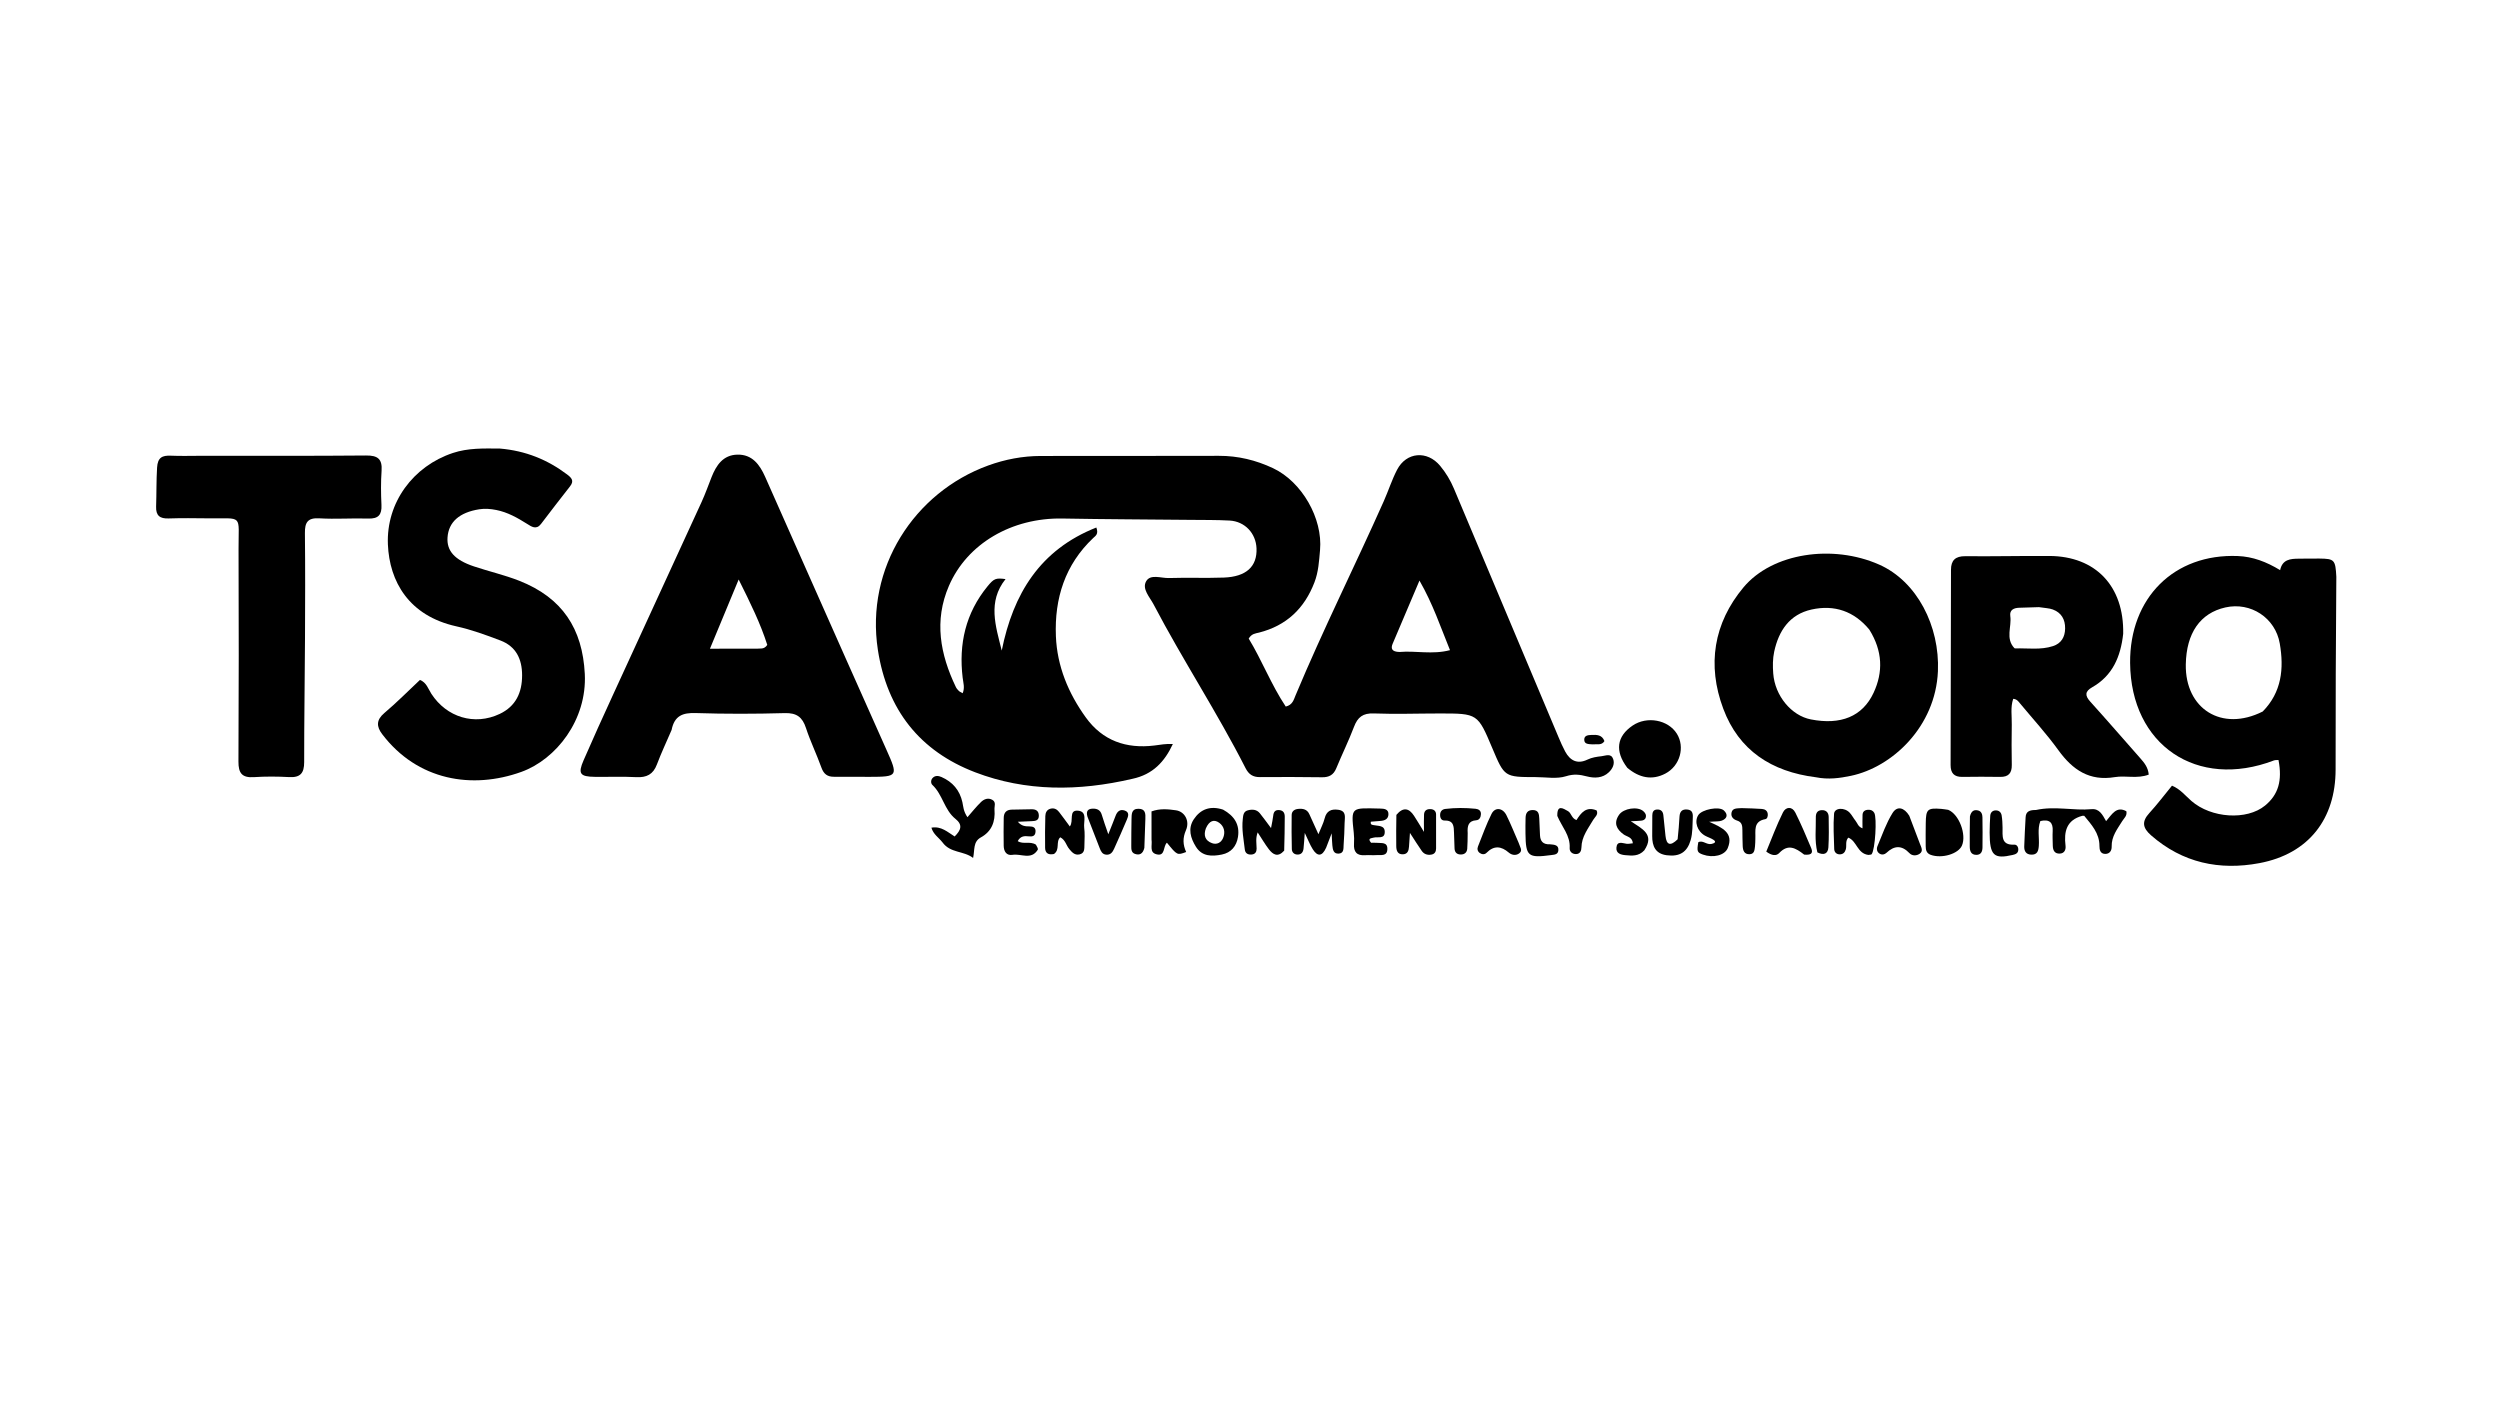 <svg version="1.1" id="Layer_1" xmlns="http://www.w3.org/2000/svg" xmlns:xlink="http://www.w3.org/1999/xlink" x="0px" y="0px"
	 width="100%" viewBox="0 0 1024 576" enable-background="new 0 0 1024 576" xml:space="preserve">
<path fill="#000000" opacity="1" stroke="none" 
	d="
M463.798,319.012 
	C441.828,324.143 420.147,324.251 399.461,316.341 
	C376.813,307.682 363.361,290.78 359.577,266.2 
	C354.408,232.617 374.458,201.695 404.748,190.672 
	C411.654,188.159 418.872,186.781 426.262,186.767 
	C450.59,186.722 474.918,186.786 499.245,186.707 
	C507.072,186.682 514.411,188.463 521.447,191.775 
	C533.229,197.32 541.861,212.335 540.687,225.334 
	C540.284,229.794 540.058,234.211 538.397,238.538 
	C534.263,249.307 526.892,256.256 515.702,259.111 
	C514.273,259.476 512.694,259.504 511.469,261.56 
	C516.872,270.427 520.709,280.514 526.643,289.411 
	C529.46,288.735 529.913,286.605 530.646,284.851 
	C541.886,257.959 554.949,231.896 566.797,205.281 
	C568.69,201.028 570.103,196.541 572.241,192.423 
	C576.03,185.125 584.56,184.404 589.876,190.796 
	C592.219,193.614 594.107,196.747 595.544,200.169 
	C609.79,234.102 624.078,268.017 638.368,301.932 
	C639.208,303.925 640.067,305.923 641.095,307.822 
	C643.128,311.58 646.124,313.113 650.22,311.135 
	C652.081,310.237 654.026,309.97 656.009,309.741 
	C657.741,309.54 659.884,308.45 660.753,310.896 
	C661.481,312.945 660.497,314.868 658.993,316.314 
	C656.423,318.782 653.076,318.808 650.041,318.025 
	C647.061,317.257 644.669,316.919 641.439,317.945 
	C637.647,319.15 633.196,318.306 629.031,318.3 
	C616.239,318.283 616.239,318.273 611.259,306.466 
	C605.266,292.254 605.266,292.237 589.688,292.236 
	C580.691,292.236 571.683,292.569 562.7,292.226 
	C558.239,292.055 556.1,293.752 554.6,297.708 
	C552.419,303.461 549.678,308.999 547.334,314.695 
	C546.216,317.411 544.391,318.404 541.54,318.365 
	C533.043,318.251 524.544,318.224 516.047,318.301 
	C513.182,318.327 511.475,317.179 510.179,314.633 
	C498.544,291.767 484.423,270.295 472.519,247.577 
	C470.925,244.535 467.666,241.236 469.465,238.084 
	C471.214,235.018 475.587,236.865 478.774,236.763 
	C486.266,236.524 493.775,236.845 501.264,236.575 
	C510.466,236.243 514.965,232.048 514.67,224.618 
	C514.425,218.412 509.892,213.561 503.637,213.219 
	C498.317,212.929 492.977,212.993 487.646,212.938 
	C470.165,212.755 452.682,212.707 435.204,212.386 
	C414.435,212.005 396.149,222.659 388.673,239.98 
	C382.518,254.241 385.084,267.998 391.531,281.434 
	C391.812,282.02 392.281,282.541 392.748,283.005 
	C393.077,283.331 393.553,283.508 394.297,283.95 
	C395.268,281.707 394.55,279.653 394.305,277.61 
	C392.642,263.766 395.517,251.137 404.468,240.187 
	C407.146,236.911 407.883,236.673 411.874,237.194 
	C404.436,246.545 407.825,256.389 410.311,266.476 
	C414.99,243.229 425.972,225.185 449.065,216.067 
	C450.058,218.807 448.745,219.458 447.796,220.354 
	C436.223,231.292 431.882,245.131 432.494,260.572 
	C432.981,272.856 437.59,283.934 444.74,293.855 
	C451.636,303.423 461.298,306.751 472.773,305.368 
	C475.21,305.075 477.622,304.565 480.395,304.753 
	C477.064,311.934 472.246,317.23 463.798,319.012 
M573.239,267.05 
	C579.868,266.454 586.63,268.213 593.919,266.306 
	C590.005,256.704 586.944,247.447 581.415,237.805 
	C577.392,247.262 573.875,255.464 570.423,263.693 
	C569.63,265.581 570.008,266.98 573.239,267.05 
z"/>
<path fill="#000000" opacity="1" stroke="none" 
	d="
M275.087,298.994 
	C272.966,303.932 270.824,308.454 269.068,313.122 
	C267.533,317.202 264.844,318.544 260.619,318.32 
	C254.971,318.021 249.296,318.264 243.634,318.193 
	C237.553,318.118 236.652,316.915 239.019,311.458 
	C242.858,302.604 246.86,293.82 250.883,285.047 
	C263.027,258.57 275.232,232.12 287.361,205.636 
	C288.884,202.311 290.106,198.848 291.451,195.443 
	C293.39,190.535 296.177,186.355 302.028,186.217 
	C308.101,186.073 311.172,190.307 313.38,195.251 
	C319.013,207.863 324.57,220.51 330.177,233.133 
	C341.122,257.771 352.033,282.424 363.055,307.027 
	C367.941,317.933 367.873,318.176 356.109,318.199 
	C351.279,318.209 346.449,318.125 341.62,318.166 
	C338.933,318.189 337.414,317.076 336.472,314.454 
	C334.505,308.976 331.933,303.707 330.122,298.184 
	C328.656,293.715 326.297,291.952 321.432,292.089 
	C309.284,292.431 297.11,292.466 284.965,292.068 
	C279.666,291.894 276.247,293.131 275.087,298.994 
M309.914,265.702 
	C311.328,265.512 312.973,266.133 314.275,264.151 
	C311.513,255.455 307.414,247.09 302.556,237.366 
	C298.418,247.339 294.842,255.958 290.796,265.709 
	C297.544,265.709 303.293,265.709 309.914,265.702 
z"/>
<path fill="#000000" opacity="1" stroke="none" 
	d="
M956.962,236.249 
	C956.74,262.869 956.661,289.027 956.662,315.172 
	C956.663,335.363 945.71,349.743 925.434,353.544 
	C909.106,356.605 894.004,353.459 881.091,342.16 
	C877.567,339.077 877.206,336.491 880.383,333.014 
	C883.612,329.481 886.505,325.642 889.651,321.808 
	C893.059,323.225 895.125,325.918 897.595,328.069 
	C905.737,335.158 920.295,336.089 927.759,329.971 
	C933.182,325.527 934.911,319.774 933.267,311.297 
	C932.657,311.349 931.969,311.26 931.399,311.477 
	C899.885,323.517 872.784,305.163 872.494,271.564 
	C872.264,244.859 890.534,226.702 916.612,227.752 
	C922.744,227.998 928.309,230.104 933.939,233.529 
	C934.849,229.138 938.131,228.848 941.568,228.835 
	C944.401,228.824 947.234,228.754 950.065,228.787 
	C956.185,228.857 956.596,229.295 956.962,236.249 
M926.809,291.434 
	C934.594,283.518 935.562,273.846 933.794,263.579 
	C931.986,253.075 921.893,246.466 911.527,248.802 
	C901.205,251.129 895.532,259.288 895.302,272.138 
	C894.976,290.314 910.006,299.908 926.809,291.434 
z"/>
<path fill="#000000" opacity="1" stroke="none" 
	d="
M204.784,183.731 
	C215.311,184.629 224.265,188.287 232.306,194.35 
	C234.142,195.734 235.254,196.966 233.49,199.204 
	C229.476,204.3 225.529,209.45 221.596,214.61 
	C219.658,217.154 217.675,215.691 215.916,214.589 
	C211.942,212.1 207.929,209.807 203.247,208.885 
	C200.93,208.429 198.639,208.235 196.306,208.602 
	C188.183,209.881 183.752,213.808 183.309,220.119 
	C182.923,225.618 186.189,229.338 194.095,231.988 
	C200.241,234.048 206.613,235.5 212.633,237.863 
	C230.392,244.835 238.596,257.559 239.533,276.037 
	C240.488,294.888 227.792,311.031 213.538,316.17 
	C193.447,323.414 170.972,319.742 156.515,300.679 
	C154.19,297.614 154.063,294.899 157.421,292.064 
	C162.473,287.799 167.135,283.073 172.01,278.498 
	C174.721,279.564 175.385,282.17 176.69,284.181 
	C182.939,293.814 194.348,297.305 204.667,292.427 
	C211.267,289.308 213.864,283.698 213.852,276.573 
	C213.842,269.926 211.355,264.775 204.984,262.349 
	C199.087,260.104 193.091,257.911 186.949,256.554 
	C167.404,252.238 159.516,238.12 158.883,223.032 
	C158.162,205.873 169.232,190.915 185.539,185.526 
	C191.73,183.48 197.995,183.669 204.784,183.731 
z"/>
<path fill="#000000" opacity="1" stroke="none" 
	d="
M869.658,259.607 
	C868.61,269.088 865.264,276.779 856.954,281.506 
	C854.013,283.179 853.898,284.865 856.159,287.368 
	C863.073,295.026 869.819,302.835 876.652,310.566 
	C878.302,312.433 879.857,314.313 880.124,317.279 
	C875.423,319.084 870.693,317.56 866.223,318.306 
	C855.849,320.039 848.956,315.351 843.14,307.312 
	C838.271,300.583 832.629,294.413 827.314,288.008 
	C826.69,287.256 826.121,286.377 824.611,286.236 
	C823.431,289.684 824.093,293.31 824.023,296.846 
	C823.915,302.342 823.939,307.843 824.028,313.34 
	C824.082,316.666 822.694,318.27 819.283,318.216 
	C814.119,318.134 808.952,318.133 803.789,318.218 
	C800.391,318.274 798.956,316.651 798.964,313.364 
	C799.029,286.707 799.064,260.051 799.125,233.394 
	C799.134,229.539 800.889,227.777 804.979,227.819 
	C816.474,227.937 827.972,227.655 839.468,227.725 
	C858.359,227.839 870.044,240.065 869.658,259.607 
M835.155,248.687 
	C832.508,248.77 829.861,248.88 827.212,248.93 
	C824.921,248.973 823.046,249.768 823.416,252.348 
	C824.043,256.724 821.344,261.539 825.105,265.488 
	C825.196,265.584 825.421,265.581 825.583,265.577 
	C830.699,265.461 835.888,266.28 840.89,264.651 
	C844.312,263.538 845.823,260.922 845.874,257.424 
	C845.927,253.734 844.357,250.959 840.846,249.652 
	C839.325,249.086 837.597,249.074 835.155,248.687 
z"/>
<path fill="#000000" opacity="1" stroke="none" 
	d="
M83.001,186.69 
	C105.654,186.68 127.808,186.779 149.96,186.571 
	C154.707,186.527 156.63,187.982 156.296,192.825 
	C155.976,197.467 156.024,202.156 156.248,206.809 
	C156.442,210.857 154.996,212.536 150.806,212.401 
	C144.152,212.186 137.464,212.714 130.828,212.309 
	C125.969,212.013 124.846,214.034 124.892,218.369 
	C125.045,232.681 125,246.996 124.932,261.31 
	C124.851,278.263 124.572,295.216 124.591,312.17 
	C124.596,316.639 123.053,318.549 118.461,318.297 
	C113.645,318.032 108.787,318.002 103.978,318.32 
	C99.118,318.64 97.644,316.655 97.669,311.948 
	C97.818,282.967 97.828,253.985 97.71,225.004 
	C97.65,210.395 99.855,212.47 85.048,212.307 
	C79.718,212.248 74.383,212.171 69.059,212.357 
	C65.477,212.482 63.812,211.204 63.944,207.483 
	C64.132,202.164 64.01,196.846 64.339,191.514 
	C64.593,187.385 66.428,186.489 70.011,186.65 
	C74.167,186.838 78.338,186.691 83.001,186.69 
z"/>
<path fill="#000000" opacity="1" stroke="none" 
	d="
M743.789,318.366 
	C725.55,316.079 712.234,307.339 705.854,290.299 
	C699.154,272.407 701.884,255.246 714.144,240.573 
	C725.937,226.458 750.673,222.823 769.718,231.266 
	C785.247,238.15 794.557,256.474 793.775,274.922 
	C792.813,297.653 775.033,314.253 758.104,317.783 
	C753.557,318.731 748.903,319.389 743.789,318.366 
M765.677,257.895 
	C759.456,250.366 751.406,247.585 742.02,249.659 
	C732.979,251.658 728.553,258.383 726.71,266.92 
	C726.088,269.8 726.092,272.899 726.315,275.859 
	C727.004,285.02 733.756,293.115 741.714,294.669 
	C753.932,297.056 762.879,293.512 767.417,283.78 
	C771.378,275.286 771.154,266.686 765.677,257.895 
z"/>
<path fill="#000000" opacity="1" stroke="none" 
	d="
M666.542,314.491 
	C661.349,307.63 662.208,301.635 668.704,297.202 
	C674.566,293.203 683.28,294.806 686.847,300.54 
	C690.232,305.981 688.173,313.703 682.111,316.867 
	C676.684,319.699 671.477,318.645 666.542,314.491 
z"/>
<path fill="#000000" opacity="1" stroke="none" 
	d="
M833.894,331.777 
	C841.766,330.055 849.252,332.136 856.701,331.434 
	C859.886,331.133 861.191,333.709 862.654,336.342 
	C865.111,333.51 866.857,330.068 870.952,332.275 
	C871.374,334.12 870.008,335.122 869.256,336.343 
	C867.257,339.586 864.822,342.593 864.941,346.755 
	C864.986,348.364 864.173,349.78 862.297,349.761 
	C860.274,349.74 859.929,348.052 859.936,346.553 
	C859.959,341.219 856.603,337.729 853.687,334.146 
	C853.247,334.146 853.08,334.112 852.932,334.151 
	C846.456,335.89 845.325,340.567 846.042,346.408 
	C846.228,347.929 845.674,349.538 843.71,349.632 
	C841.554,349.736 840.859,348.285 840.821,346.394 
	C840.78,344.396 840.671,342.392 840.779,340.4 
	C840.971,336.85 839.448,335.464 835.736,336.298 
	C834.448,339.584 835.362,343.102 835.096,346.516 
	C834.936,348.571 834.475,350.156 831.972,350.06 
	C829.8,349.977 829.078,348.544 829.127,346.711 
	C829.234,342.721 829.497,338.735 829.691,334.747 
	C829.81,332.314 831.398,331.754 833.894,331.777 
z"/>
<path fill="#000000" opacity="1" stroke="none" 
	d="
M386.054,345.051 
	C384.439,342.998 382.298,341.764 381.507,339.019 
	C385.581,338.283 388.17,340.868 391.026,342.619 
	C393.651,340.005 394.425,337.862 391.341,335.398 
	C386.795,331.767 386.119,325.441 381.904,321.509 
	C381.252,320.901 381.191,319.572 381.942,318.722 
	C382.988,317.538 384.398,317.727 385.636,318.269 
	C390.196,320.263 393.122,323.705 394.199,328.585 
	C394.591,330.358 394.561,332.231 396.264,334.729 
	C398.192,332.542 399.876,330.4 401.814,328.518 
	C403.018,327.349 404.668,326.647 406.394,327.581 
	C408.152,328.532 407.236,330.211 407.346,331.624 
	C407.729,336.527 406.209,340.56 401.773,342.994 
	C398.484,344.798 399.317,348.097 398.584,351.409 
	C394.67,348.418 389.298,349.502 386.054,345.051 
z"/>
<path fill="#000000" opacity="1" stroke="none" 
	d="
M543.194,347.192 
	C541.486,351.011 539.552,350.768 537.711,347.855 
	C536.566,346.043 535.799,343.993 534.434,341.16 
	C534.226,343.853 534.122,345.706 533.928,347.55 
	C533.772,349.037 533.046,350.082 531.387,350.028 
	C529.992,349.982 529.163,349.031 529.132,347.794 
	C529.014,343.141 529.001,338.482 529.065,333.827 
	C529.086,332.269 530.215,331.486 531.7,331.331 
	C533.641,331.128 535.38,331.456 536.301,333.475 
	C537.401,335.889 538.492,338.307 540.025,341.688 
	C541.09,339.043 542.08,337.198 542.568,335.229 
	C543.336,332.134 545.277,331.288 548.131,331.68 
	C551.709,332.173 550.769,334.934 550.75,337.112 
	C550.725,340.105 550.528,343.098 550.349,346.087 
	C550.261,347.537 550.505,349.417 548.468,349.626 
	C546.171,349.862 545.898,347.985 545.73,346.269 
	C545.617,345.12 545.592,343.963 545.444,341.331 
	C544.406,344.01 543.857,345.426 543.194,347.192 
z"/>
<path fill="#000000" opacity="1" stroke="none" 
	d="
M797.978,331.701 
	C802.496,333.55 805.495,341.851 803.638,346.285 
	C802.179,349.77 795.378,351.777 790.841,350.153 
	C789.066,349.517 788.782,348.142 788.764,346.611 
	C788.728,343.469 788.747,340.325 788.789,337.182 
	C788.866,331.461 789.497,330.882 795.101,331.315 
	C795.925,331.379 796.742,331.526 797.978,331.701 
z"/>
<path fill="#000000" opacity="1" stroke="none" 
	d="
M765.283,350.179 
	C760.715,349.601 760.595,344.487 757.064,343.095 
	C755.728,344.559 756.484,346.356 756.041,347.898 
	C755.673,349.183 754.899,349.93 753.579,349.941 
	C752.179,349.953 751.33,349.003 751.292,347.768 
	C751.144,342.953 750.858,338.111 751.226,333.325 
	C751.418,330.813 755.509,330.594 757.666,332.92 
	C758.562,333.886 759.155,335.127 759.998,336.15 
	C760.805,337.13 761.023,338.613 762.878,339.286 
	C762.878,337.302 762.818,335.524 762.897,333.753 
	C762.96,332.354 763.875,331.732 765.22,331.682 
	C766.284,331.643 767.133,331.956 767.706,332.953 
	C768.852,334.947 768.079,348.022 766.623,349.878 
	C766.457,350.088 766.012,350.079 765.283,350.179 
z"/>
<path fill="#000000" opacity="1" stroke="none" 
	d="
M526.003,348.424 
	C523.358,351.363 521.354,349.978 519.706,347.829 
	C518.115,345.754 516.797,343.468 515.146,340.95 
	C514.211,343.427 514.691,345.525 514.71,347.602 
	C514.722,348.877 514.166,349.869 512.726,350.007 
	C511.193,350.154 510.06,349.576 509.872,347.955 
	C509.396,343.841 508.567,339.743 509.033,335.569 
	C509.197,334.099 509.244,332.428 511.044,331.931 
	C512.88,331.424 514.729,331.495 516.053,333.138 
	C517.483,334.911 518.804,336.771 520.613,339.18 
	C521.01,336.998 521.361,335.573 521.508,334.127 
	C521.671,332.537 522.305,331.657 524.02,331.816 
	C525.717,331.973 526.24,333.078 526.234,334.555 
	C526.217,339.037 526.162,343.518 526.003,348.424 
z"/>
<path fill="#000000" opacity="1" stroke="none" 
	d="
M571.959,333.773 
	C574.772,330.418 577.139,331.026 579.181,334.14 
	C580.356,335.931 581.437,337.784 583.259,340.744 
	C583.259,337.584 583.176,335.583 583.285,333.591 
	C583.374,331.971 584.468,331.313 586.014,331.413 
	C587.362,331.5 588.203,332.245 588.215,333.612 
	C588.256,338.249 588.254,342.887 588.219,347.525 
	C588.21,348.772 587.726,349.787 586.319,350.042 
	C584.703,350.335 583.298,349.883 582.364,348.555 
	C580.847,346.398 579.461,344.147 577.512,341.157 
	C577.354,343.498 577.25,345.138 577.129,346.777 
	C577.011,348.369 576.604,349.839 574.676,349.922 
	C572.429,350.018 571.934,348.393 571.908,346.61 
	C571.849,342.47 571.88,338.327 571.959,333.773 
z"/>
<path fill="#000000" opacity="1" stroke="none" 
	d="
M431.704,349.799 
	C429.17,350.332 428.105,349.236 428.076,347.251 
	C428.012,342.933 428.05,338.611 428.163,334.295 
	C428.199,332.939 428.722,331.66 430.273,331.246 
	C431.743,330.853 432.906,331.444 433.776,332.566 
	C435.264,334.485 436.677,336.462 438.198,338.517 
	C439.935,336.3 437.561,331.725 441.519,332.05 
	C445.517,332.377 443.765,336.497 444.09,339.03 
	C444.384,341.322 444.246,343.679 444.181,346.004 
	C444.135,347.622 444.34,349.518 442.101,349.976 
	C440.164,350.371 439.072,349.073 437.971,347.761 
	C436.713,346.261 436.406,344.046 434.28,342.953 
	C432.33,344.798 434.291,347.963 431.704,349.799 
z"/>
<path fill="#000000" opacity="1" stroke="none" 
	d="
M500.958,331.622 
	C505.633,334.217 507.874,337.812 507.072,342.836 
	C506.472,346.597 504.281,349.252 500.465,350.021 
	C496.437,350.834 492.368,350.883 489.843,346.822 
	C487.66,343.313 486.465,339.391 488.955,335.614 
	C491.684,331.475 495.664,329.903 500.958,331.622 
M493.923,339.304 
	C492.92,342.086 493.548,344.306 496.433,345.358 
	C498.433,346.088 500.172,345.12 500.96,343.289 
	C501.964,340.957 501.466,338.525 499.409,337.027 
	C497.284,335.479 495.319,336.114 493.923,339.304 
z"/>
<path fill="#000000" opacity="1" stroke="none" 
	d="
M471.667,343.911 
	C471.661,339.807 471.661,336.17 471.661,332.356 
	C475.124,331.078 478.469,331.439 481.675,331.898 
	C485.275,332.414 487.415,336.276 485.773,340.035 
	C484.371,343.245 484.504,346.04 485.852,348.979 
	C482.18,350.354 482.18,350.354 477.972,345.174 
	C476.336,346.609 477.409,350.927 473.654,349.906 
	C470.697,349.103 472.03,346.345 471.667,343.911 
z"/>
<path fill="#000000" opacity="1" stroke="none" 
	d="
M561.605,345.198 
	C562.57,345.244 563.245,345.131 563.895,345.214 
	C565.731,345.449 568.366,344.731 568.266,347.836 
	C568.166,350.901 565.551,350.094 563.718,350.25 
	C562.234,350.376 560.722,350.167 559.237,350.287 
	C555.766,350.569 554.377,348.962 554.6,345.591 
	C554.698,344.106 554.661,342.593 554.501,341.112 
	C553.328,330.317 553.422,330.933 565.455,331.193 
	C566.95,331.226 568.714,331.424 568.708,333.451 
	C568.701,335.526 567.139,336.161 565.292,336.266 
	C564,336.34 562.712,336.47 561.504,336.568 
	C561.212,337.881 562.066,337.843 562.645,337.971 
	C564.507,338.381 567.184,337.966 567.197,340.736 
	C567.212,343.839 564.318,342.62 562.606,343.099 
	C561.539,343.397 560.03,343.351 561.605,345.198 
z"/>
<path fill="#000000" opacity="1" stroke="none" 
	d="
M782.043,334.139 
	C783.595,338.221 785.015,341.939 786.416,345.665 
	C786.93,347.033 787.904,348.584 786.281,349.704 
	C784.995,350.592 783.216,350.62 782.115,349.463 
	C778.922,346.109 775.892,346.298 772.67,349.336 
	C771.919,350.044 770.855,350.25 769.898,349.665 
	C768.706,348.938 768.576,347.626 769.016,346.574 
	C770.936,341.991 772.578,337.203 775.179,333.023 
	C777.082,329.964 779.953,330.734 782.043,334.139 
z"/>
<path fill="#000000" opacity="1" stroke="none" 
	d="
M424.314,345.974 
	C424.803,346.838 425.295,347.673 425.058,348.062 
	C422.417,352.38 418.21,349.562 414.744,350.14 
	C412.251,350.555 411.16,348.734 411.114,346.454 
	C411.038,342.636 411.073,338.815 411.124,334.996 
	C411.154,332.823 412.24,331.632 414.521,331.624 
	C417.178,331.614 419.835,331.53 422.492,331.477 
	C424.213,331.443 425.431,332.046 425.507,333.969 
	C425.59,336.092 424.134,336.311 422.514,336.351 
	C420.888,336.392 419.263,336.49 416.9,336.597 
	C418.514,338.48 420.122,338.476 421.639,338.493 
	C423.204,338.511 424.288,338.93 424.15,340.727 
	C424.009,342.551 422.776,342.741 421.289,342.559 
	C419.585,342.351 417.974,342.451 416.859,344.516 
	C419.105,346.002 421.855,344.408 424.314,345.974 
z"/>
<path fill="#000000" opacity="1" stroke="none" 
	d="
M738.985,350.046 
	C735.492,347.311 732.409,345.557 728.773,349.396 
	C727.556,350.681 725.744,350.502 723.463,348.821 
	C725.649,343.584 727.684,338.028 730.3,332.761 
	C731.442,330.46 734.026,330.16 735.375,332.849 
	C737.752,337.592 739.809,342.5 741.87,347.394 
	C742.903,349.848 741.329,350.263 738.985,350.046 
z"/>
<path fill="#000000" opacity="1" stroke="none" 
	d="
M622.024,345.191 
	C622.516,346.901 623.918,348.361 622.207,349.582 
	C620.854,350.547 619.183,350.239 618.018,349.237 
	C614.867,346.525 611.935,346.22 608.865,349.332 
	C608.131,350.076 606.994,350.029 606.094,349.372 
	C605.172,348.699 604.994,347.684 605.389,346.695 
	C607.177,342.226 608.791,337.664 610.934,333.369 
	C612.364,330.502 615.495,330.833 617.029,333.906 
	C618.807,337.466 620.269,341.184 622.024,345.191 
z"/>
<path fill="#000000" opacity="1" stroke="none" 
	d="
M687.156,343.772 
	C687.543,340.437 687.736,337.453 687.923,334.468 
	C688.048,332.486 688.921,331.379 691.084,331.576 
	C693.098,331.76 693.454,333.042 693.371,334.722 
	C693.215,337.875 693.378,341.047 692.483,344.142 
	C691.07,349.026 687.976,351.011 682.663,350.302 
	C678.069,349.688 676.729,346.595 676.746,342.481 
	C676.758,339.65 676.738,336.818 676.783,333.988 
	C676.803,332.734 677.182,331.648 678.709,331.576 
	C680.333,331.498 681.157,332.349 681.316,333.929 
	C681.6,336.743 681.891,339.556 682.185,342.368 
	C682.585,346.189 684.222,346.659 687.156,343.772 
z"/>
<path fill="#000000" opacity="1" stroke="none" 
	d="
M701.095,345.667 
	C702.34,345.376 703.05,344.846 701.944,344.063 
	C700.878,343.308 699.541,342.95 698.389,342.301 
	C695.161,340.483 693.9,336.562 695.618,333.864 
	C697.101,331.536 704.138,330.15 706.09,331.953 
	C707.886,333.612 707.465,335.272 705.259,336.122 
	C704.102,336.568 702.707,336.392 700.064,336.608 
	C705.603,339.043 710.212,341.201 707.686,347.375 
	C706.456,350.383 701.691,351.523 697.514,350.033 
	C695.169,349.197 694.981,348.706 695.622,344.986 
	C697.501,343.974 698.986,346.16 701.095,345.667 
z"/>
<path fill="#000000" opacity="1" stroke="none" 
	d="
M673.508,348.299 
	C671.145,350.827 668.45,350.5 665.802,350.281 
	C663.869,350.121 661.889,349.551 662.081,347.214 
	C662.319,344.306 664.532,345.392 666.268,345.608 
	C667.04,345.704 667.849,345.496 668.814,345.41 
	C668.595,342.796 666.384,342.749 665.039,341.776 
	C662.09,339.642 660.854,337.062 663.175,333.733 
	C665.032,331.069 670.757,330.223 673.062,332.221 
	C673.84,332.895 674.402,333.713 674.104,334.821 
	C673.85,335.764 673.061,336.066 672.216,336.151 
	C671.082,336.265 669.938,336.281 667.975,336.382 
	C672.502,339.459 677.921,341.672 673.508,348.299 
z"/>
<path fill="#000000" opacity="1" stroke="none" 
	d="
M445.422,334.51 
	C444.737,332.187 445.666,331.292 447.516,331.223 
	C449.325,331.155 450.713,331.75 451.288,333.728 
	C451.959,336.042 452.807,338.304 453.958,341.716 
	C455.247,338.464 456.122,336.366 456.91,334.236 
	C457.576,332.435 458.702,331.329 460.671,331.992 
	C462.737,332.688 462.133,334.366 461.565,335.726 
	C459.9,339.709 458.132,343.65 456.367,347.59 
	C455.735,349 454.906,350.258 453.056,350.068 
	C451.46,349.904 450.928,348.667 450.435,347.404 
	C448.806,343.226 447.176,339.049 445.422,334.51 
z"/>
<path fill="#000000" opacity="1" stroke="none" 
	d="
M601.164,341.249 
	C601.112,343.681 601.149,345.673 600.982,347.648 
	C600.854,349.162 599.896,350.019 598.318,350.003 
	C596.724,349.988 595.862,349.129 595.782,347.562 
	C595.674,345.413 595.632,343.26 595.563,341.109 
	C595.481,338.548 595.491,336.002 591.764,336.099 
	C590.38,336.136 589.83,335.033 589.87,333.691 
	C589.912,332.304 590.73,331.496 591.987,331.341 
	C596.106,330.832 600.244,330.854 604.371,331.27 
	C605.608,331.395 606.645,332.014 606.588,333.459 
	C606.54,334.69 606.028,335.882 604.659,335.983 
	C601.487,336.218 600.957,338.203 601.164,341.249 
z"/>
<path fill="#000000" opacity="1" stroke="none" 
	d="
M637.876,334.212 
	C637.752,329.346 640.311,331.164 642.232,332.228 
	C643.625,333 643.694,335.209 645.728,335.9 
	C647.587,332.935 649.722,330.156 653.978,331.951 
	C654.792,333.687 653.251,334.65 652.561,335.836 
	C650.491,339.397 647.834,342.668 647.759,347.106 
	C647.736,348.468 647.196,349.837 645.481,349.831 
	C643.933,349.826 642.847,348.798 642.937,347.33 
	C643.246,342.27 639.787,338.743 637.876,334.212 
z"/>
<path fill="#000000" opacity="1" stroke="none" 
	d="
M713.336,331.005 
	C716.416,331.104 719.063,331.141 721.696,331.345 
	C722.894,331.438 723.94,332.025 724.078,333.442 
	C724.163,334.322 723.876,335.383 723.086,335.523 
	C717.998,336.422 719.164,340.357 718.991,343.656 
	C718.94,344.647 718.981,345.649 718.852,346.629 
	C718.661,348.082 718.654,349.839 716.594,349.889 
	C714.41,349.942 713.885,348.328 713.81,346.54 
	C713.719,344.392 713.706,342.24 713.685,340.089 
	C713.669,338.381 713.608,336.758 711.543,336.119 
	C709.96,335.63 708.865,334.525 709.247,332.805 
	C709.668,330.914 711.447,331.157 713.336,331.005 
z"/>
<path fill="#000000" opacity="1" stroke="none" 
	d="
M634.889,345.824 
	C636.824,345.987 638.449,346.136 638.307,348.257 
	C638.188,350.044 636.714,350.061 635.367,350.241 
	C625.853,351.512 624.954,350.776 624.837,341.435 
	C624.81,339.275 624.818,337.114 624.877,334.956 
	C624.929,333.062 625.673,331.78 627.848,331.794 
	C630.23,331.809 630.392,333.487 630.485,335.206 
	C630.611,337.523 630.653,339.845 630.787,342.162 
	C630.92,344.467 631.92,345.955 634.889,345.824 
z"/>
<path fill="#000000" opacity="1" stroke="none" 
	d="
M814.955,341.013 
	C815.026,338.388 815.019,336.235 815.203,334.099 
	C815.312,332.843 816.077,331.951 817.47,331.934 
	C818.843,331.917 819.673,332.782 819.875,333.999 
	C820.146,335.618 820.217,337.281 820.246,338.928 
	C820.307,342.354 819.497,346.257 825.076,345.973 
	C826.114,345.92 826.757,346.965 826.69,348.097 
	C826.607,349.516 825.613,349.908 824.371,350.193 
	C816.677,351.962 814.986,350.42 814.955,341.013 
z"/>
<path fill="#000000" opacity="1" stroke="none" 
	d="
M468.73,347.289 
	C468.138,349.747 466.768,350.403 464.898,349.764 
	C463.371,349.242 463.354,347.822 463.373,346.442 
	C463.423,342.803 463.36,339.162 463.47,335.525 
	C463.529,333.583 463.36,331.253 466.333,331.271 
	C469.21,331.289 469.237,333.3 469.143,335.448 
	C468.977,339.251 468.916,343.06 468.73,347.289 
z"/>
<path fill="#000000" opacity="1" stroke="none" 
	d="
M806.887,334.408 
	C807.409,332.176 808.6,331.502 810.301,331.982 
	C811.594,332.348 811.988,333.559 812.007,334.741 
	C812.073,338.87 812.089,343.002 812.027,347.132 
	C812.004,348.719 811.46,350.156 809.505,350.15 
	C807.282,350.143 806.828,348.536 806.812,346.758 
	C806.776,342.793 806.813,338.827 806.887,334.408 
z"/>
<path fill="#000000" opacity="1" stroke="none" 
	d="
M744.396,349.128 
	C743.179,344.184 743.858,339.528 743.758,334.892 
	C743.723,333.262 744.231,331.889 746.221,331.836 
	C748.11,331.785 748.999,332.949 749.025,334.629 
	C749.089,338.782 749.165,342.947 748.908,347.087 
	C748.752,349.593 747.141,350.532 744.396,349.128 
z"/>
<path fill="#000000" opacity="1" stroke="none" 
	d="
M652.259,304.894 
	C650.551,304.777 648.936,304.816 648.907,303.005 
	C648.878,301.192 650.519,301.095 651.826,301.033 
	C654.003,300.93 656.217,300.938 657.173,303.555 
	C656.031,305.416 654.195,304.681 652.259,304.894 
z"/>
</svg>